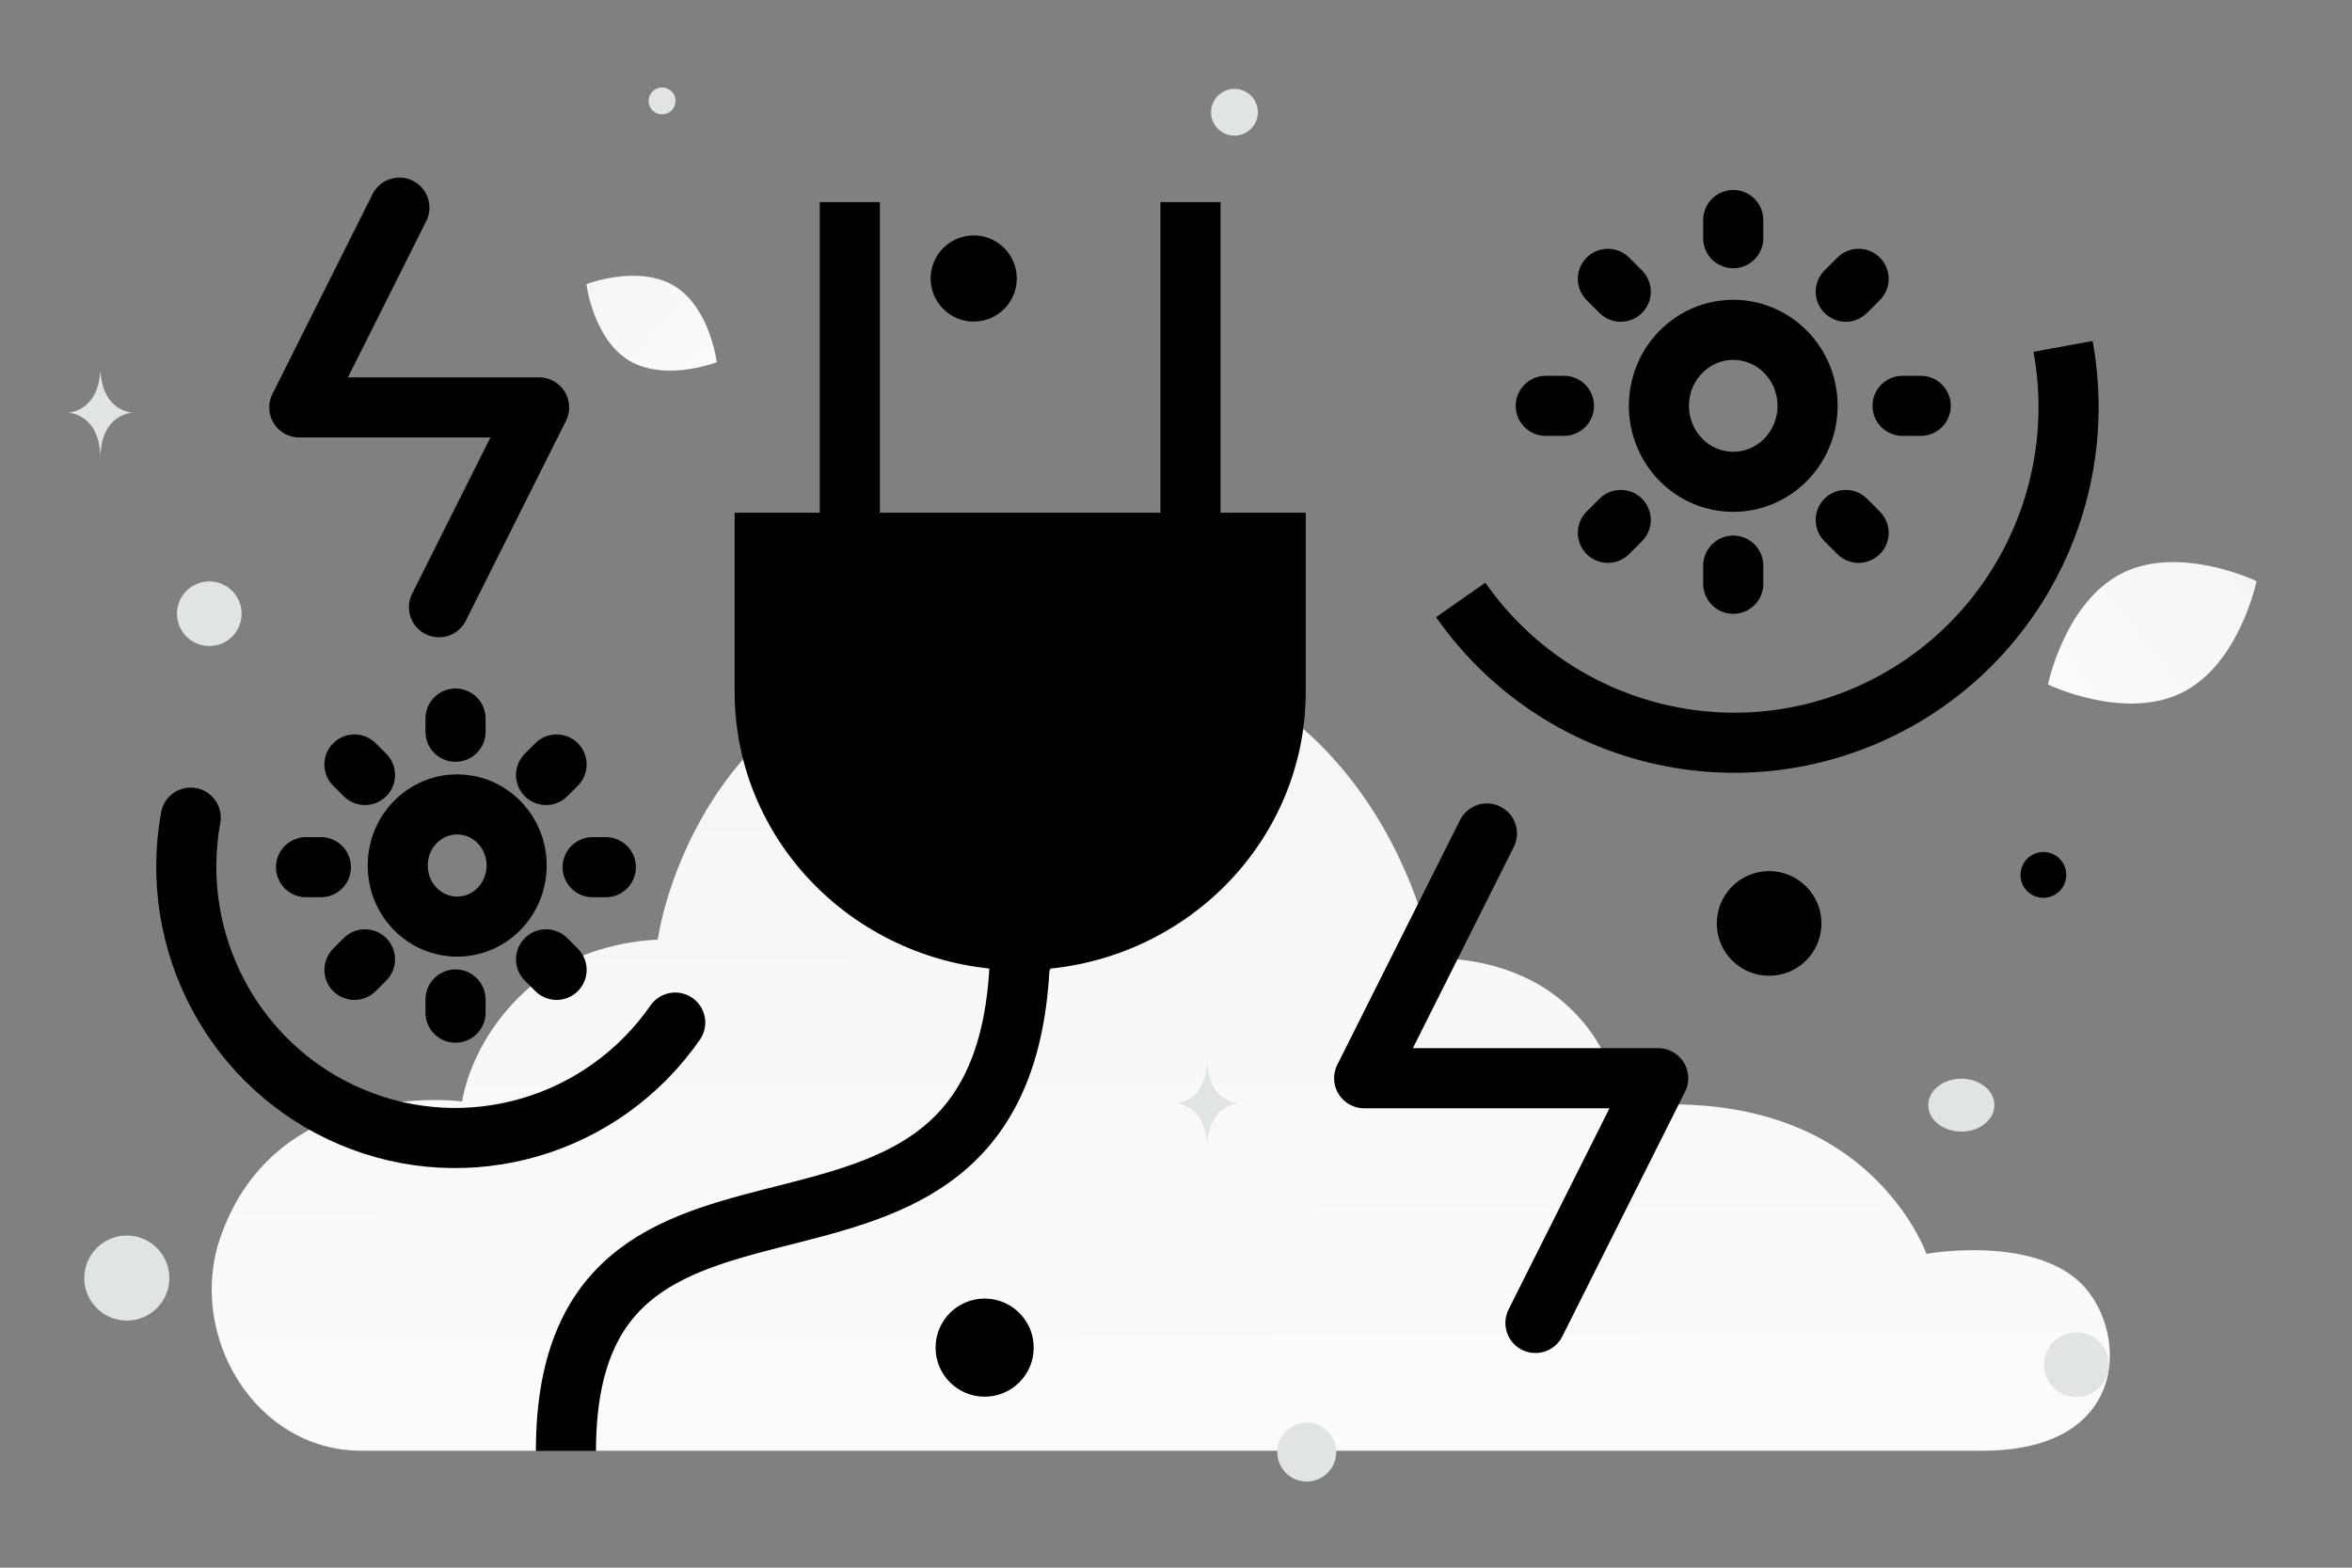 <svg width="900" height="600" viewBox="0 0 900 600" fill="none" xmlns="http://www.w3.org/2000/svg"><rect x="0" y="0" width="900" height="600" fill="#808080" stroke="none"/><path fill="transparent" d="M0 0h900v600H0z"/><path fill-rule="evenodd" clip-rule="evenodd" d="M138.301 555.237h620.347c58.232 0 55.56-48.282 36.539-65.106-19.495-17.244-58.016-10.25-58.016-10.25s-11.469-32.476-49.217-48.287c-33.389-13.985-68.369-7.331-68.369-7.331s0-22.288-21.379-40.747c-21.381-18.461-49.887-16.666-49.887-16.666s-19.596-122.903-150.545-122.903c-130.949 0-146.093 115.724-146.093 115.724s-29.397 0-50.778 19.738c-21.378 19.736-24.051 42.161-24.051 42.161s-71.499-9.701-92.646 52.411c-12.6 37.02 13.29 81.256 54.095 81.256z" fill="url(#a)"/><path d="M390.374 359.802c53.997 0 97.771-42.557 97.771-95.055v-57.033H292.603v57.033c0 52.498 43.774 95.055 97.771 95.055z" fill="#000" stroke="#000" stroke-width="23"/><path d="M216.561 555.343c0-142.213 173.815-35.553 173.815-195.542m65.179-152.087V77.353M325.193 207.714V77.353" stroke="#000" stroke-width="23"/><path d="m587.538 506.333 46.974-93.667H522L568.974 319m-401.005-86.603 38.31-76.467h-91.76l38.31-76.468" stroke="#000" stroke-width="23" stroke-linecap="round" stroke-linejoin="round"/><path d="M558.938 229.608c34.547 49.417 98.684 68.003 154.123 44.663 55.439-23.34 87.221-82.309 76.373-141.702" stroke="#000" stroke-width="23"/><path clip-rule="evenodd" d="M643.124 175.888c11.109 11.351 29.116 11.349 40.223-.006 11.106-11.354 11.106-29.762 0-41.116-11.107-11.355-29.114-11.357-40.223-.006-5.337 5.453-8.335 12.85-8.335 20.564 0 7.713 2.998 15.111 8.335 20.564z" stroke="#000" stroke-width="23" stroke-linecap="round" stroke-linejoin="round"/><path d="M663.232 91.167v-6.953m0 139.215v-6.953m-43.049-104.833-4.922-4.923m91.02 92.285 4.923 4.923m-4.923-92.285 4.923-4.923m-91.021 92.285-4.922 4.923m112.76-48.604h6.953m-136.53 0h-6.953M258.372 391.369c-27.787 39.945-79.376 54.969-123.968 36.102-44.592-18.866-70.156-66.532-61.43-114.542" stroke="#000" stroke-width="23" stroke-linecap="round" stroke-linejoin="round"/><path clip-rule="evenodd" d="M191.024 347.8c-8.887 9.131-23.293 9.129-32.178-.004-8.885-9.133-8.885-23.939 0-33.072 8.885-9.133 23.291-9.135 32.178-.005 4.27 4.386 6.668 10.336 6.668 16.541 0 6.204-2.398 12.154-6.668 16.54z" stroke="#000" stroke-width="23" stroke-linecap="round" stroke-linejoin="round"/><path d="M174.306 280.061v-5.057m0 112.581v-5.057m34.647-85.915 4.027-4.028m-73.322 74.586-4.027 4.028m4.027-74.586-4.027-4.028m73.322 74.586 4.027 4.028m-90.19-39.307h-5.688m109.667 0h5.056" stroke="#000" stroke-width="23" stroke-linecap="round" stroke-linejoin="round"/><path d="M834.939 265.108c-22.034 10.93-51.279-3.124-51.279-3.124s6.5-31.769 28.545-42.684c22.034-10.93 51.267 3.109 51.267 3.109s-6.499 31.769-28.533 42.699z" fill="url(#b)"/><path d="M240.748 138.005c13.772 8.254 33.53.623 33.53.623s-2.584-21.009-16.364-29.253c-13.771-8.254-33.521-.633-33.521-.633s2.584 21.009 16.355 29.263z" fill="url(#c)"/><circle cx="676.958" cy="353.428" r="20.029" transform="rotate(180 676.958 353.428)" fill="#000"/><circle cx="372.597" cy="106.587" r="16.488" transform="rotate(180 372.597 106.587)" fill="#000"/><circle r="18.777" transform="matrix(-1 0 0 1 376.778 515.778)" fill="#000"/><circle r="8.763" transform="matrix(-1 0 0 1 781.907 334.853)" fill="#000"/><circle r="11.267" transform="matrix(-1 0 0 1 500.027 555.77)" fill="#E1E4E5"/><circle r="16.274" transform="matrix(-1 0 0 1 48.525 489.147)" fill="#E1E4E5"/><circle r="12.386" transform="matrix(-1 0 0 1 794.546 522.301)" fill="#E1E4E5"/><circle r="12.366" transform="scale(1 -1) rotate(-75 -113.008 -169.631)" fill="#E1E4E5"/><circle r="5.147" transform="matrix(-1 0 0 1 253.338 38.617)" fill="#E1E4E5"/><ellipse rx="12.654" ry="10.123" transform="matrix(-1 0 0 1 750.507 422.97)" fill="#E1E4E5"/><circle r="8.952" transform="scale(1 -1) rotate(-75 208.19 -329.285)" fill="#E1E4E5"/><path d="M38.31 142.569h.18c1.068 15.124 12.316 15.357 12.316 15.357s-12.403.242-12.403 17.718c0-17.476-12.403-17.718-12.403-17.718s11.243-.233 12.31-15.357zM461.819 407h.173c1.025 15.079 11.824 15.311 11.824 15.311s-11.908.242-11.908 17.666c0-17.424-11.908-17.666-11.908-17.666s10.795-.232 11.819-15.311z" fill="#E1E4E5"/><defs><linearGradient id="a" x1="459.659" y1="729.765" x2="455.545" y2="-94.775" gradientUnits="userSpaceOnUse"><stop stop-color="#fff"/><stop offset="1" stop-color="#EEE"/></linearGradient><linearGradient id="b" x1="750.326" y1="299.201" x2="932.062" y2="155.448" gradientUnits="userSpaceOnUse"><stop stop-color="#fff"/><stop offset="1" stop-color="#EEE"/></linearGradient><linearGradient id="c" x1="294.041" y1="164.573" x2="183.229" y2="61.615" gradientUnits="userSpaceOnUse"><stop stop-color="#fff"/><stop offset="1" stop-color="#EEE"/></linearGradient></defs></svg>